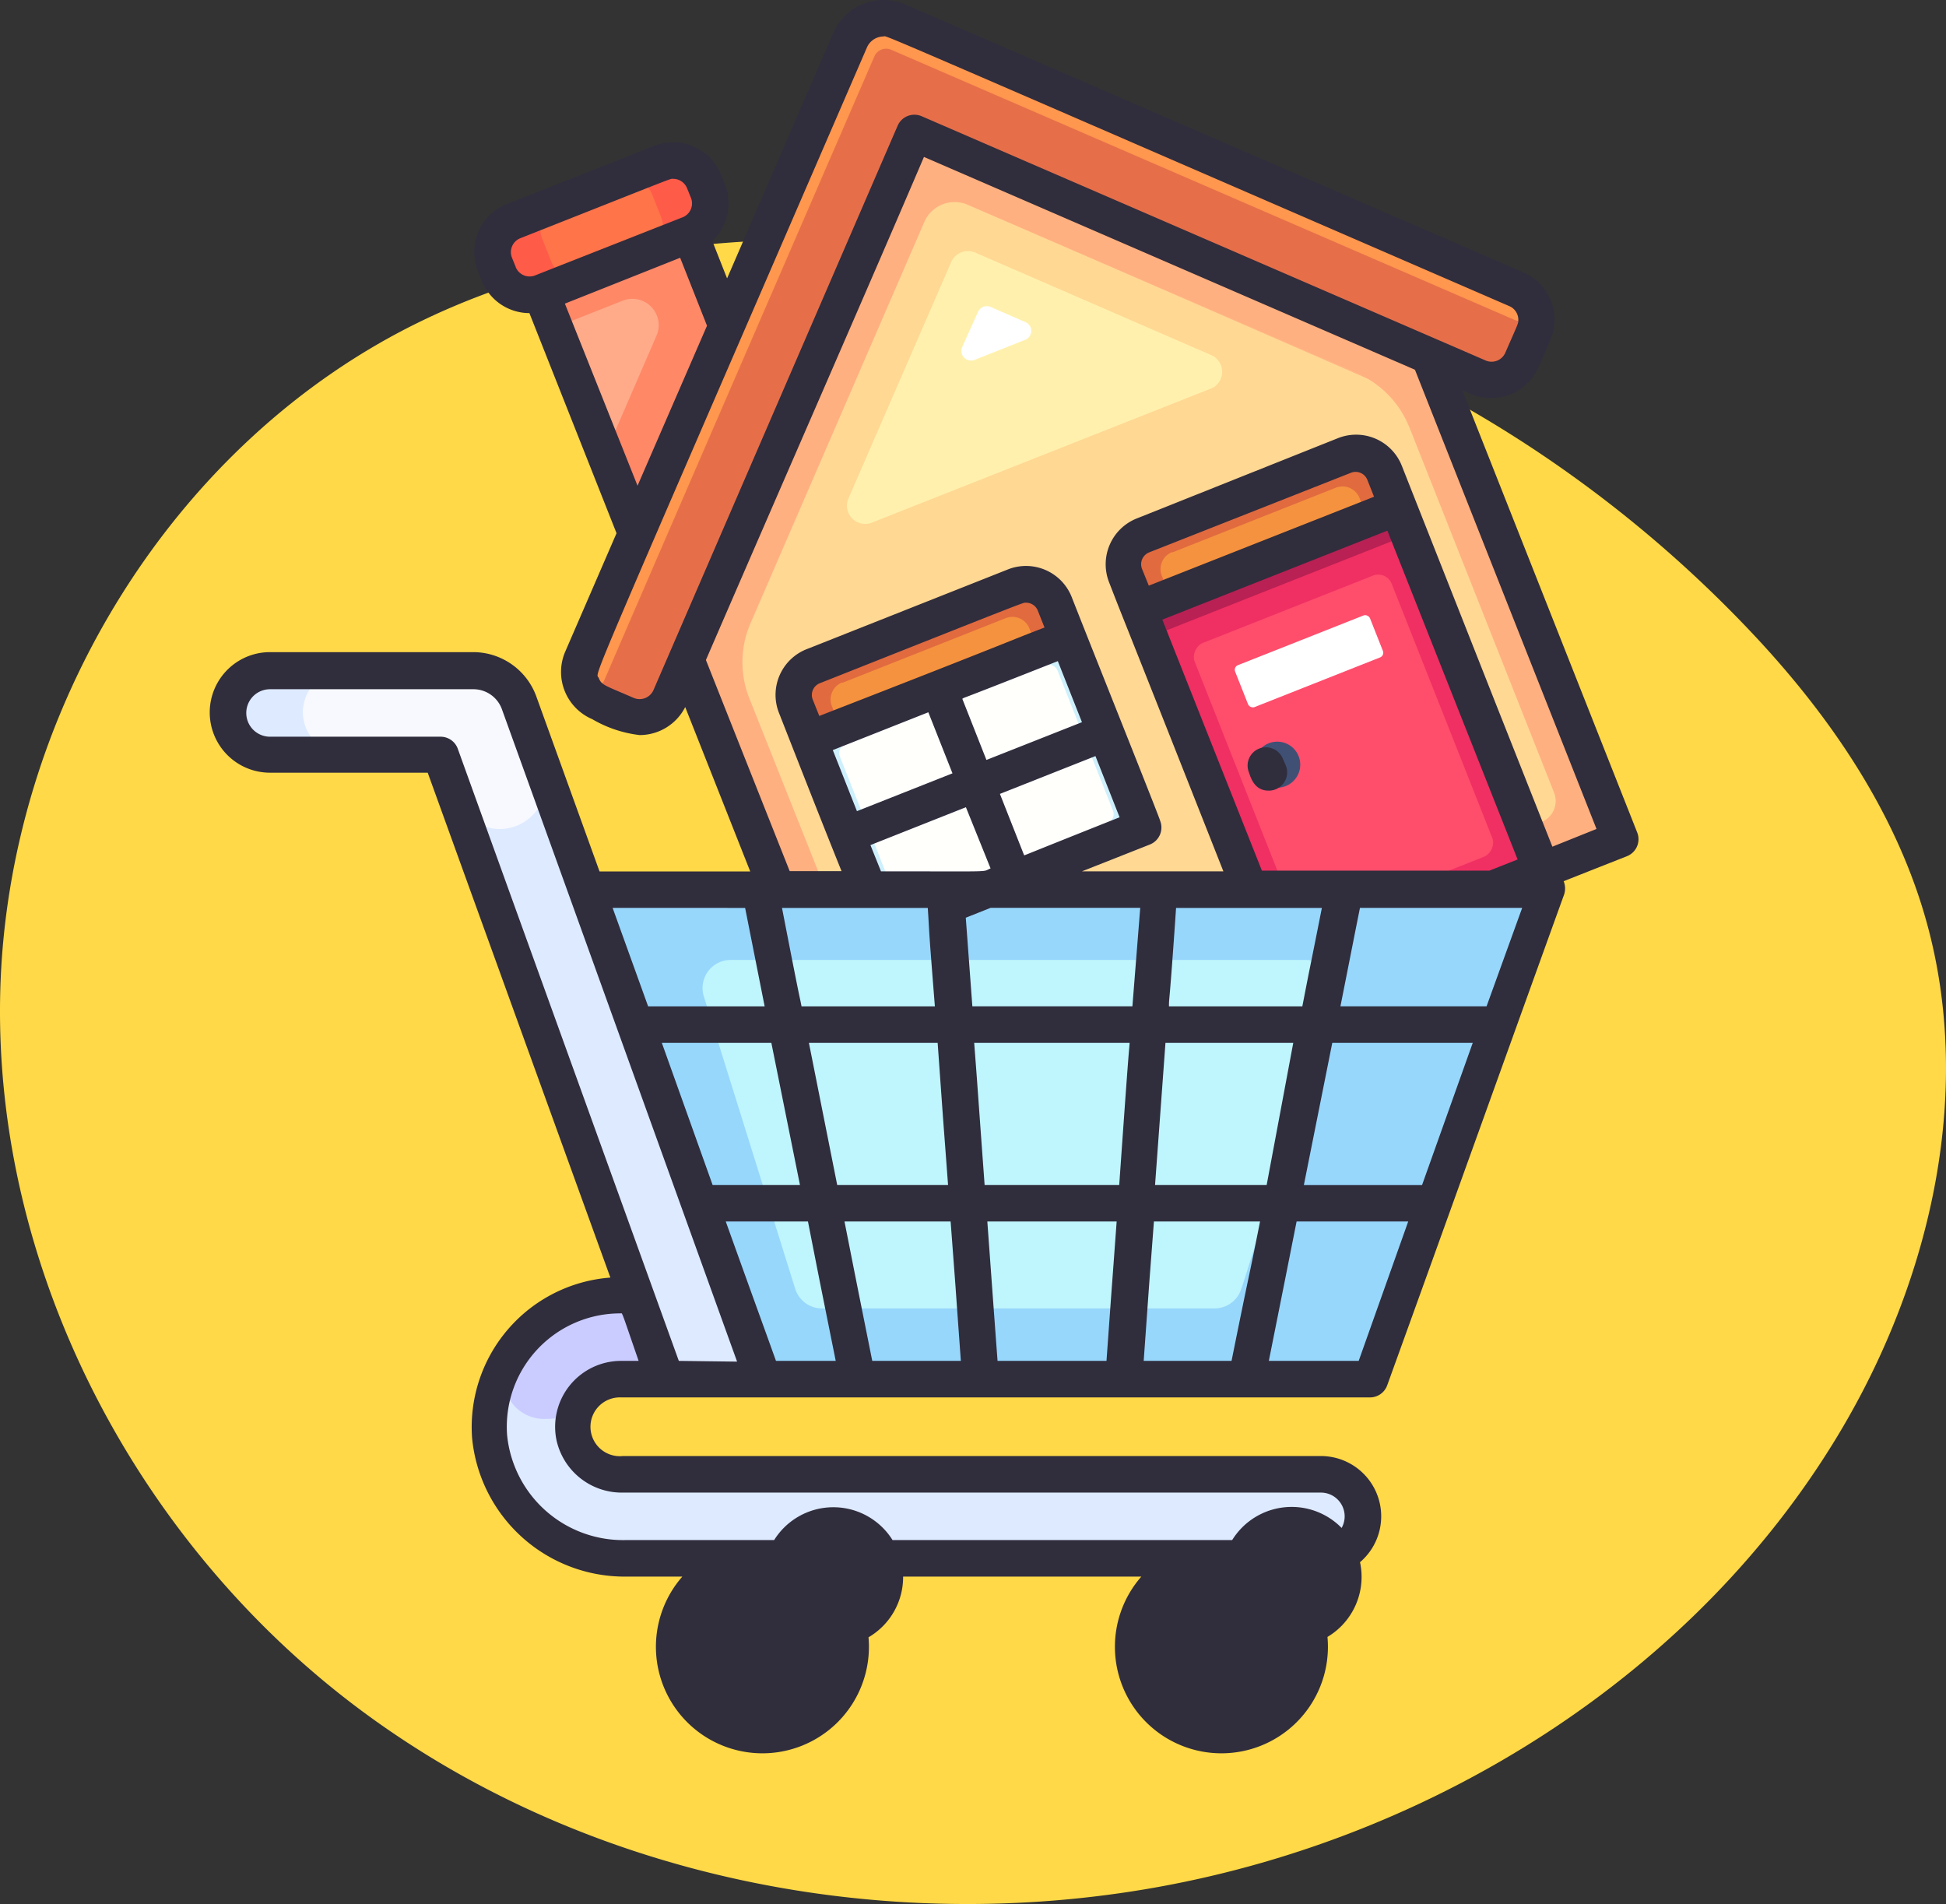 <svg xmlns="http://www.w3.org/2000/svg" width="137.039" height="134.085" viewBox="0 0 137.039 134.085">
  <rect x="0" y="0" width="137.039" height="134.085" fill="#333333" stroke="none"/>
  <g id="Grupo_1100061" data-name="Grupo 1100061" transform="translate(-939.236 -4247.046)">
    <g id="Grupo_1100060" data-name="Grupo 1100060">
      <g id="Grupo_1100059" data-name="Grupo 1100059">
        <path id="_12068" data-name="12068" d="M102.542,72.346c-14.033-1.938-28.856-1.464-41.625,4.669-17.708,8.505-29.338,27.789-29.784,47.429s9.786,38.939,25.592,50.6,36.651,15.8,55.981,12.3c19.492-3.532,37.786-14.984,47.953-31.985,6.519-10.9,9.567-24.363,5.965-36.544-2.174-7.352-6.62-13.866-11.848-19.475A87.539,87.539,0,0,0,102.542,72.346Z" transform="translate(908.117 4192.578)" fill="#ffd947"/>
        <g id="Shopping" transform="translate(945.756 4247.037)">
          <path id="Trazado_873887" data-name="Trazado 873887" d="M0,0H11.255V18.214H0Z" transform="translate(31.599 20.626) rotate(-21.589)" fill="#ffab8a"/>
          <path id="Trazado_873888" data-name="Trazado 873888" d="M26.39,16.966l.965,2.431,4.785-1.891a1.852,1.852,0,0,1,2.38,2.457l-3.627,8.374,2.2,5.57,3.319-1.286,4.335-9.982L36.886,12.85Z" transform="translate(5.194 3.677)" fill="#ff8867"/>
          <path id="Trazado_873889" data-name="Trazado 873889" d="M86.645,22.983,100.113,57.02,47.554,77.807,34.33,44.375,50.4,7.29Z" transform="translate(7.468 2.085)" fill="#ffb080"/>
          <path id="Trazado_873890" data-name="Trazado 873890" d="M84.386,26.943,94.574,52.67a1.6,1.6,0,0,1-.888,2.058L49.951,72.042a1.569,1.569,0,0,1-2.045-.888L37.9,46.02a6.921,6.921,0,0,1,.09-5.313L50.221,12.472a2.328,2.328,0,0,1,3.061-1.209l27.4,11.86a6.959,6.959,0,0,1,3.7,3.82Z" transform="translate(8.35 3.167)" fill="#ffd894"/>
          <path id="Trazado_873891" data-name="Trazado 873891" d="M37,43.512C55.523.677,56.539-1.716,37,43.525Z" transform="translate(8.232 2.999)" fill="#ffb080"/>
          <path id="Trazado_873892" data-name="Trazado 873892" d="M80.268,24.431c0,.129.45.206-32.158-13.931Z" transform="translate(11.413 3.004)" fill="#ffb080"/>
          <path id="Trazado_873893" data-name="Trazado 873893" d="M68.893,23.383,44.826,32.9a1.286,1.286,0,0,1-1.608-1.672l7.268-16.722a1.286,1.286,0,0,1,1.659-.656l16.722,7.268a1.286,1.286,0,0,1,.026,2.264Z" transform="translate(9.989 3.936)" fill="#fff1ad"/>
          <path id="Trazado_873894" data-name="Trazado 873894" d="M53.953,17.915l-2.5-1.093a.682.682,0,0,0-.888.36l-1.106,2.457a.682.682,0,0,0,.875.913l3.589-1.428a.669.669,0,0,0,.026-1.209Z" transform="translate(11.784 4.799)" fill="#fff"/>
          <path id="Trazado_873895" data-name="Trazado 873895" d="M95.677,23.169l-.81,1.891a2.341,2.341,0,0,1-3.087,1.222L52.07,9.084l-17.2,39.7a2.341,2.341,0,0,1-3.087,1.286l-1.878-.823a2.328,2.328,0,0,1-1.222-3.087L47.555,2.51a2.573,2.573,0,0,1,3.319-1.286L94.455,20.082a2.341,2.341,0,0,1,1.222,3.087Z" transform="translate(5.794 0.291)" fill="#e66f49"/>
          <path id="Trazado_873896" data-name="Trazado 873896" d="M95.507,20.955a.913.913,0,0,1-1.158,1.286L50.446,3.217a.9.9,0,0,0-1.171.463c-.09.206-15.693,36.2-19.012,43.915a.913.913,0,0,1-1.724-.141c-.193-1-1.582,2.637,19.038-44.945a2.573,2.573,0,0,1,3.306-1.286C97.912,21.573,94.928,20.055,95.507,20.955Z" transform="translate(5.784 0.292)" fill="#ff974e"/>
          <path id="Trazado_873897" data-name="Trazado 873897" d="M0,0H19.617V27.528H0Z" transform="translate(73.671 42.9) rotate(-21.589)" fill="#f02f62"/>
          <rect id="Rectángulo_401174" data-name="Rectángulo 401174" width="21.289" height="14.921" rx="1.02" transform="translate(85.069 65.453) rotate(-111.589)" fill="#ff4d6c"/>
          <rect id="Rectángulo_401175" data-name="Rectángulo 401175" width="10.213" height="3.177" rx="0.35" transform="translate(80.33 46.978) rotate(-21.589)" fill="#fff"/>
          <path id="Trazado_873898" data-name="Trazado 873898" d="M0,0H19.617V2.11H0Z" transform="translate(73.67 42.902) rotate(-21.589)" fill="#b92053"/>
          <path id="Trazado_873899" data-name="Trazado 873899" d="M59.3,34.9l4.9,12.375a1.106,1.106,0,0,1-.617,1.428L47.376,55.134a1.093,1.093,0,0,1-1.415-.617L41.06,42.1Z" transform="translate(9.395 9.991)" fill="#cef0fc"/>
          <rect id="Rectángulo_401176" data-name="Rectángulo 401176" width="16.478" height="11.95" rx="0.65" transform="translate(52.381 52.664) rotate(-21.589)" fill="#fffffc"/>
          <path id="Trazado_873900" data-name="Trazado 873900" d="M2.714,0h14.15a2.766,2.766,0,0,1,2.766,2.766V4.206H0V2.766A2.766,2.766,0,0,1,2.715,0Z" transform="translate(72.169 38.982) rotate(-21.589)" fill="#e16a3f"/>
          <path id="Trazado_873901" data-name="Trazado 873901" d="M1.286.026H13.674A1.286,1.286,0,0,1,14.96,1.312v1.6H0V1.286A1.286,1.286,0,0,1,1.286,0Z" transform="translate(74.824 39.361) rotate(-21.589)" fill="#f5923f"/>
          <path id="Trazado_873902" data-name="Trazado 873902" d="M2.753,0h14.06a2.766,2.766,0,0,1,2.766,2.766V4.206H0V2.766A2.766,2.766,0,0,1,2.766,0Z" transform="translate(48.936 48.18) rotate(-21.589)" fill="#e16a3f"/>
          <path id="Trazado_873903" data-name="Trazado 873903" d="M1.273.026H13.661a1.286,1.286,0,0,1,1.286,1.286v1.6H0V1.286A1.286,1.286,0,0,1,1.286,0Z" transform="translate(51.59 48.542) rotate(-21.589)" fill="#f5923f"/>
          <circle id="Elipse_11581" data-name="Elipse 11581" cx="1.621" cy="1.621" r="1.621" transform="translate(81.803 52.236)" fill="#405075"/>
          <rect id="Rectángulo_401177" data-name="Rectángulo 401177" width="5.403" height="15.835" rx="1.82" transform="translate(42.204 10.633) rotate(68.411)" fill="#ff5b49"/>
          <rect id="Rectángulo_401178" data-name="Rectángulo 401178" width="5.403" height="8.348" rx="1.82" transform="translate(38.735 12.006) rotate(68.411)" fill="#ff7449"/>
          <path id="Trazado_873904" data-name="Trazado 873904" d="M57.581,51.012l-6.007,2.38a.8.8,0,0,1-1.042-.45.81.81,0,0,1,.45-1.042l6.007-2.367a.8.8,0,0,1,1.042.45.785.785,0,0,1-.45,1.029Z" transform="translate(12.091 14.164)" fill="#fffbc6"/>
          <path id="Trazado_873905" data-name="Trazado 873905" d="M82.114,83.529H32.963a3.447,3.447,0,0,1-3.422-2.676,3.357,3.357,0,0,1,3.293-4.026h48.1V70.91h-48.1a9.274,9.274,0,0,0-9.249,9.956,9.506,9.506,0,0,0,9.545,8.58H82.011a2.959,2.959,0,0,0,.1-5.917Z" transform="translate(4.384 20.301)" fill="#deeaff"/>
          <path id="Trazado_873906" data-name="Trazado 873906" d="M27.608,79.616a2.714,2.714,0,0,0,2.238-1.286,3.306,3.306,0,0,1,2.766-1.492h48.1V70.92h-48.1a9.223,9.223,0,0,0-7.834,4.309,2.869,2.869,0,0,0,2.431,4.4Z" transform="translate(4.606 20.304)" fill="#caccff"/>
          <path id="Trazado_873907" data-name="Trazado 873907" d="M98.054,48.71C90.761,68.918,93.591,61.1,85.616,83.2H35.989c-8.837-24.44-5.03-13.982-12.439-34.487Z" transform="translate(4.381 13.945)" fill="#97d7fc"/>
          <path id="Trazado_873908" data-name="Trazado 873908" d="M77.7,52.56A1.981,1.981,0,0,1,79.6,55.133c-.077.219-6.432,20.761-6.432,20.581A1.968,1.968,0,0,1,71.286,77.1H43.63a1.968,1.968,0,0,1-1.878-1.389L35.32,55.133a1.981,1.981,0,0,1,1.891-2.573Z" transform="translate(7.725 15.047)" fill="#bff5fc"/>
          <path id="Trazado_873909" data-name="Trazado 873909" d="M46.94,86.611,29.754,39.017a3.447,3.447,0,0,0-3.216-2.277H12.209a2.959,2.959,0,1,0,0,5.917H24.223L40.1,86.611Z" transform="translate(0.286 10.517)" fill="#deeaff"/>
          <path id="Trazado_873910" data-name="Trazado 873910" d="M28.569,38.977A3.447,3.447,0,0,0,25.353,36.7h-9a2.959,2.959,0,1,0,0,5.917h6.689l1.119,3.126a3.233,3.233,0,1,0,6.071-2.225Z" transform="translate(1.472 10.506)" fill="#f7f9ff"/>
          <circle id="Elipse_11582" data-name="Elipse 11582" cx="6.226" cy="6.226" r="6.226" transform="translate(41 109.748)" fill="#405075"/>
          <circle id="Elipse_11583" data-name="Elipse 11583" cx="6.226" cy="6.226" r="6.226" transform="translate(73.261 109.748)" fill="#405075"/>
          <g id="Grupo_1099647" data-name="Grupo 1099647" transform="translate(8.25 0.009)">
            <path id="Trazado_873911" data-name="Trazado 873911" d="M108.777,58.641,96.454,27.486l.6.257a3.64,3.64,0,0,0,4.772-1.891l.81-1.878a3.615,3.615,0,0,0-1.891-4.785L57.182.306a3.859,3.859,0,0,0-5,1.981l-7.5,17.327-1.042-2.637A3.64,3.64,0,0,0,44.525,13l-.27-.682a3.64,3.64,0,0,0-4.708-2.032l-10.368,4.1a3.615,3.615,0,0,0-2.045,4.7l.27.682a3.615,3.615,0,0,0,3.357,2.29l6.136,15.5-3.6,8.31a3.615,3.615,0,0,0,1.891,4.785,8.567,8.567,0,0,0,3.332,1.119A3.6,3.6,0,0,0,41.733,49.8l4.579,11.577H35.7L31.25,49.058a4.734,4.734,0,0,0-4.425-3.126H12.495a4.245,4.245,0,1,0,0,8.49H23.6c5.9,16.324,9.866,27.283,12.863,35.554a10.561,10.561,0,0,0-9.738,11.294,10.792,10.792,0,0,0,10.792,9.763h4.013a7.5,7.5,0,1,0,11.281,0H73.853a7.5,7.5,0,1,0,11.281,0H86.5a4.245,4.245,0,0,0,0-8.49H37.347a2.071,2.071,0,1,1-.129-4.129h52.74a1.286,1.286,0,0,0,1.209-.849c3.859-10.664,8.708-24.183,12.426-34.474a1.364,1.364,0,0,0,0-1.029l4.464-1.762a1.286,1.286,0,0,0,.72-1.659ZM29.8,18.817l-.27-.669a1.055,1.055,0,0,1,.592-1.364c11.384-4.5,10.5-4.181,10.767-4.181a1.055,1.055,0,0,1,.978.669l.27.669a1.055,1.055,0,0,1-.54,1.351L31.211,19.383a1.055,1.055,0,0,1-1.415-.566Zm3.46,2.573,8.117-3.229,1.891,4.785L38.376,34.214ZM39.5,48.6a1.068,1.068,0,0,1-1.4.553c-2.045-.888-2.251-.888-2.457-1.4s-1.389,2.418,18.9-44.43a1.286,1.286,0,0,1,1.145-.746c.386,0-2.663-1.286,44.07,18.986a1.042,1.042,0,0,1,.643.978c0,.27,0,.206-.913,2.3a1.055,1.055,0,0,1-1.389.553L58.378,8.191a1.286,1.286,0,0,0-1.685.669Zm11.217.682a.888.888,0,0,1,.489-1.158c15.282-6.059,14.291-5.673,14.536-5.673A.888.888,0,0,1,66.56,43l.476,1.2c-2.508.952-1.968.823-15.861,6.226Zm35.85,14.664c-1.068,5.39-.695,3.422-1.376,6.933H75.8c0-.72,0,.4.5-6.933ZM73.9,40.067a.9.9,0,0,1,.5-1.158L88.62,33.3a.888.888,0,0,1,1.145.489l.476,1.2L74.38,41.25ZM91.18,37.378l9.172,23.154-1.981.785H82.343L75.332,43.643Zm-8.5,46.076h-7.86l.733-10.008h9Zm-32.866,0H43.663L40.087,73.447H47.8Zm.63-10.008H59.51c.6,8.374.244,3.447.733,10.008H52.436Zm11.641,0H73.03c-.077,1.016,0-.412-.733,10.008h-9.48C62.045,72.843,62.379,77.332,62.083,73.447Zm11.14-2.573H61.954l-.463-6.239,1.749-.695H73.776ZM65.595,60.224l-1.7-4.309,6.728-2.663,1.7,4.309C64.681,60.6,65.723,60.224,65.595,60.224Zm-2.65-6.7-1.7-4.309c.527-.257-1.968.785,6.728-2.65l1.7,4.3Zm-4.091-3.357,1.7,4.3-6.728,2.663-1.7-4.3Zm-4.078,9.352L61.5,56.853l1.737,4.309c-.669.27.527.206-7.718.206Zm4.039,4.425c.141,2.122,0,.656.5,6.933h-9.39c-.193-.99,0,.154-1.376-6.933Zm-12.863,0,1.376,6.933H39.122l-2.5-6.933Zm6.226,52.032a4.914,4.914,0,1,0-.026,0Zm32.274,0a4.925,4.925,0,1,0-.026,0ZM37.218,95.842a4.644,4.644,0,0,0-4.554,5.557,4.708,4.708,0,0,0,4.682,3.718H86.5a1.672,1.672,0,1,1,0,3.344H37.514a8.207,8.207,0,0,1-8.323-7.384,7.988,7.988,0,0,1,7.975-8.58c.167,0,0-.373,1.286,3.344Zm4.065,0c-1.865-5.158-13.712-37.96-15.565-43.105a1.286,1.286,0,0,0-1.209-.849H12.495a1.672,1.672,0,1,1,0-3.344h14.33a2.135,2.135,0,0,1,2.007,1.428c4.451,12.336,14.741,40.905,16.555,45.922Zm6.843,0c-1.466-4.078-.888-2.444-3.537-9.815h5.789c.978,4.965.5,2.573,1.955,9.815Zm6.779,0c-1.479-7.384-.99-4.94-1.955-9.815h7.474c.553,7.345.129,1.659.72,9.815Zm8.824,0c-.3-4.013-.54-7.358-.72-9.815h9.107C71.5,94.44,72,87.507,71.4,95.842Zm10.291,0c.6-8.348.167-2.483.72-9.815h7.474c-.965,4.849-.579,2.727-2.007,9.815Zm15.14,0H82.832c1.4-7.011,1-5,1.955-9.815h7.86Zm4.464-12.387H85.3L87.3,73.447h9.892Zm4.541-12.58H87.874c1.119-5.634.836-4.245,1.376-6.933h11.423ZM102.8,59.632c-8.245-20.839,1.518,3.859-10.587-26.781a3.46,3.46,0,0,0-4.528-1.981l-14.15,5.647a3.473,3.473,0,0,0-1.955,4.489c1.286,3.319-.141-.386,8.052,20.363H69.672l4.785-1.891a1.286,1.286,0,0,0,.72-1.672c0-.129-4.824-12.169-6.239-15.783a3.46,3.46,0,0,0-4.412-1.942l-14.15,5.608a3.46,3.46,0,0,0-2.058,4.476c1.209,3.074,3.023,7.718,4.425,11.191H49.091l-5.9-14.87C48.937,33.211,54.764,19.91,58.546,11.06L93.122,26.046l12.786,32.338Z" transform="translate(-8.25 -0.009)" fill="#302d3d"/>
            <path id="Trazado_873912" data-name="Trazado 873912" d="M67.746,42.168l-.193-.437a1.287,1.287,0,1,0-2.393.952c.1.27.347,1.286,1.364,1.286a1.286,1.286,0,0,0,1.222-1.8Z" transform="translate(8.019 11.705)" fill="#302d3d"/>
          </g>
        </g>
      </g>
    </g>
  </g>
</svg>
